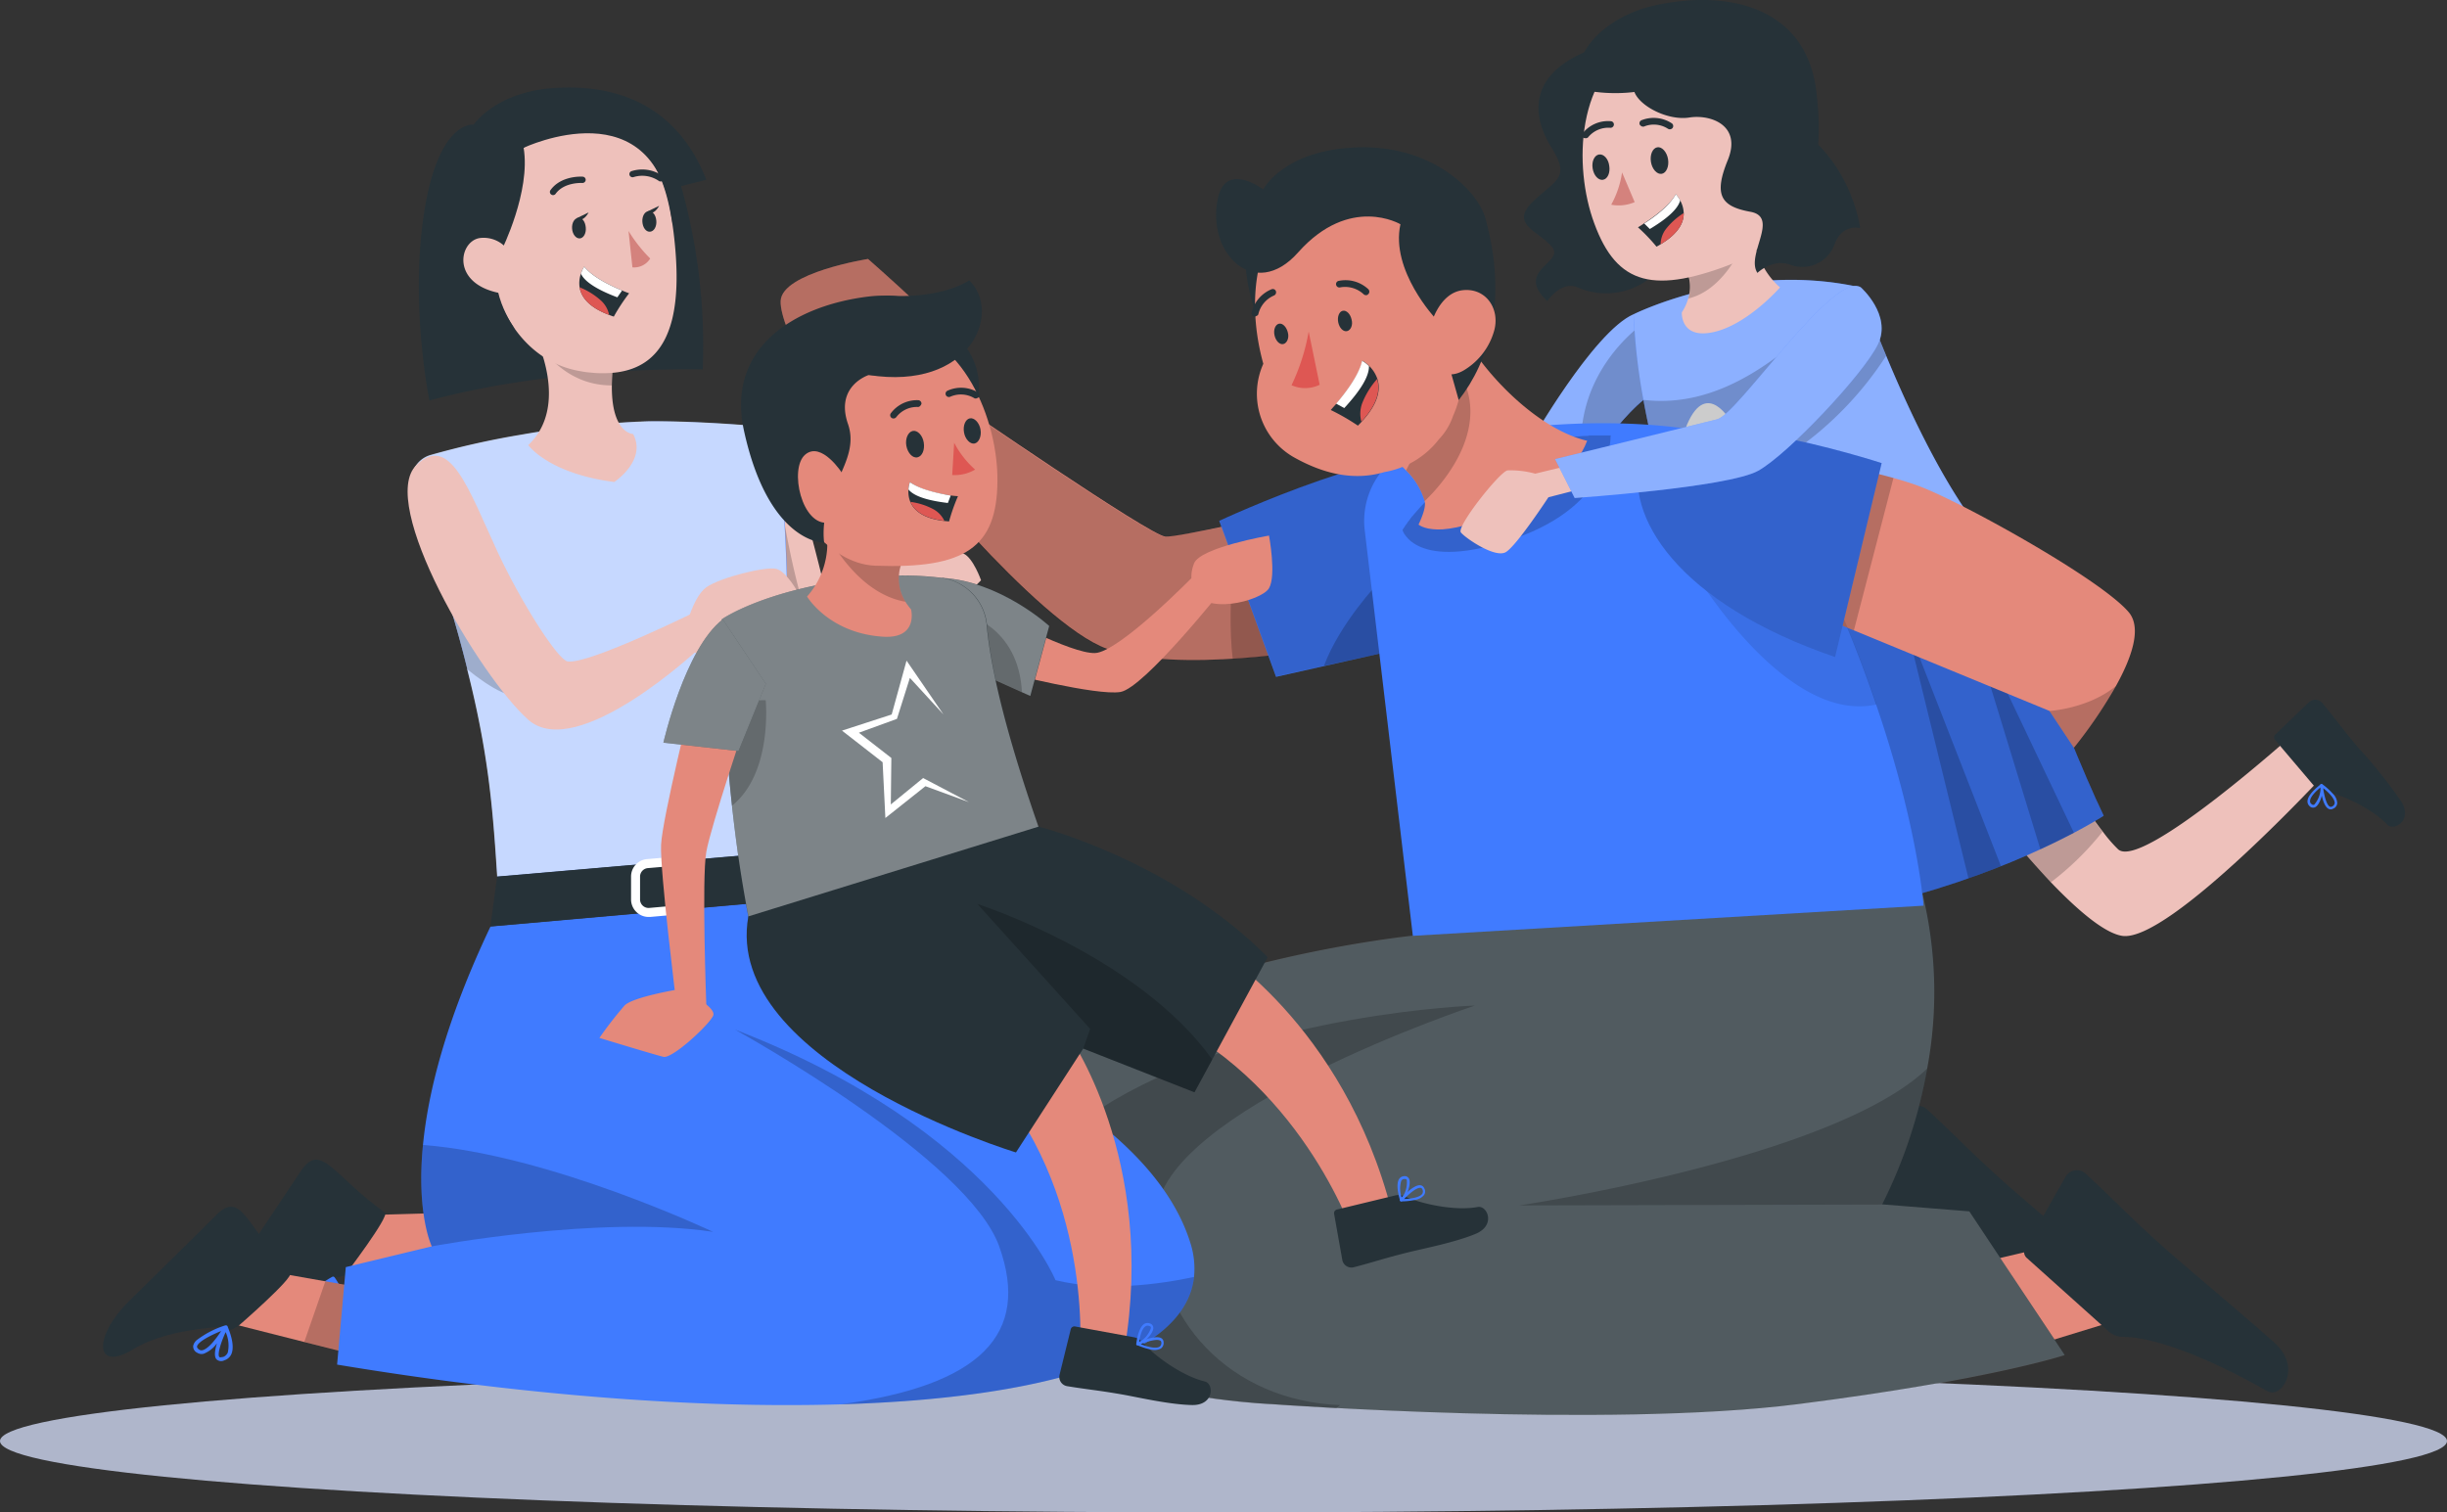 <svg id="banner-image" xmlns="http://www.w3.org/2000/svg" width="367.028" height="226.892" viewBox="0 0 367.028 226.892">
  <rect x="0" y="0" width="367.028" height="226.892" fill="#333333" stroke="none"/>
  <g id="character" transform="translate(0)">
    <g id="Shadow" transform="translate(0 205.464)" opacity="0.75">
      <ellipse id="_Path_" data-name="&lt;Path&gt;" cx="183.514" cy="10.714" rx="183.514" ry="10.714" fill="#d8e1fe"/>
    </g>
    <g id="Character_3" data-name="Character 3" transform="translate(117.086)">
      <g id="_Group_" data-name="&lt;Group&gt;" transform="translate(111.5)">
        <path id="Path_15619" data-name="Path 15619" d="M422.089,265.067S398.1,291.124,391.082,289.96c-2.7-.445-6.72-3.919-10.657-8.026a178.38,178.38,0,0,1-12.3-14.737l7.629-7.856,1.524-1.571.54.89c1.666,2.726,6.824,11.064,10.411,15.693a20.979,20.979,0,0,0,2.281,2.631c3.559,3.209,26.691-17.642,26.691-17.642Z" transform="translate(-301.393 -149.572)" fill="#eec1bb"/>
        <path id="Path_15620" data-name="Path 15620" d="M388.157,274.4a43.25,43.25,0,0,1-7.733,7.572,178.4,178.4,0,0,1-12.3-14.737l7.629-7.856,2.063-.681C379.449,261.435,384.608,269.774,388.157,274.4Z" transform="translate(-301.393 -149.622)" opacity="0.2"/>
        <path id="Path_15621" data-name="Path 15621" d="M314.116,193.26c-6.039,2.593-15.626,19.488-15.626,19.488l2.48,3.985,4.477,2.092s7.26-11.8,12.058-13.923S314.116,193.26,314.116,193.26Z" transform="translate(-297.667 -146.12)" fill="#407bff"/>
        <path id="Path_15622" data-name="Path 15622" d="M318.991,202.971a2.338,2.338,0,0,1-1.477,1.893c-3.587,1.581-8.518,8.575-10.818,12-.776,1.155-1.24,1.893-1.24,1.893l-4.477-2.092-2.48-3.975s9.588-16.838,15.617-19.431c0,0,.53.615,1.24,1.571.293.4.625.852.946,1.353C317.733,198.267,319.247,201.031,318.991,202.971Z" transform="translate(-297.667 -146.12)" fill="#fff" opacity="0.4"/>
        <path id="Path_15623" data-name="Path 15623" d="M319.428,203.044a2.338,2.338,0,0,1-1.477,1.893c-3.587,1.581-8.518,8.575-10.818,12a11.51,11.51,0,0,1-.35-1.94c-1.211-11.878,7.222-18.807,9.02-20.141.208-.161.331-.237.331-.237l.625,1.59Z" transform="translate(-298.104 -146.193)" opacity="0.2"/>
        <path id="Path_15624" data-name="Path 15624" d="M315,192.968s16.09-8.045,33.922-4.051c0,0,7.695,22.451,17.16,35.294a4.988,4.988,0,0,1-2.186,7.572c-9.512,3.786-27.382,9.966-37.613,7.2C326.292,238.977,315.653,213.545,315,192.968Z" transform="translate(-298.55 -145.828)" fill="#407bff"/>
        <path id="Path_15625" data-name="Path 15625" d="M363.9,231.774c-9.465,3.786-27.382,9.966-37.613,7.212,0,0-3.086-7.373-6.039-17.4a153.746,153.746,0,0,1-3.786-15.778A89.534,89.534,0,0,1,315,192.969s16.09-8.036,33.922-4.042c0,0,.18.53.53,1.477.634,1.76,1.827,4.95,3.436,8.821,3.133,7.572,7.856,17.709,13.128,24.9a5.007,5.007,0,0,1-2.111,7.648Z" transform="translate(-298.55 -145.828)" fill="#fff" opacity="0.4"/>
        <path id="Path_15626" data-name="Path 15626" d="M344.923,291.427c3.057,27.77,12.721,47.154,12.721,47.154l-7.07,1.637s-10.288-18.93-16.317-48.8a216.558,216.558,0,0,1-3.256-21.7l13.251-3.1a147.724,147.724,0,0,0,.672,24.807Z" transform="translate(-299.407 -150.046)" fill="#eec1bb"/>
        <path id="Path_15627" data-name="Path 15627" d="M331,269.715l13.251-3.1a147.737,147.737,0,0,0,.663,24.807c-3.947.132-7.572.1-10.667,0A216.551,216.551,0,0,1,331,269.715Z" transform="translate(-299.407 -150.046)" opacity="0.2"/>
        <path id="Path_15628" data-name="Path 15628" d="M348.3,339.131l8.906-.511a.549.549,0,0,1,.615.5h0l.852,7.023a1.42,1.42,0,0,1-1.306,1.486c-3.114.133-4.6,0-8.518.237a74.492,74.492,0,0,1-10.468.293c-3.322-.331-2.9-3.606-1.458-3.786,3.4-.379,7.913-2.84,10.042-4.732A2.281,2.281,0,0,1,348.3,339.131Z" transform="translate(-299.666 -153.899)" fill="#263238"/>
        <path id="Path_15629" data-name="Path 15629" d="M344.441,340.347a.994.994,0,0,1-.293-1.013.681.681,0,0,1,.4-.549c.947-.435,3.294.946,3.559,1.126a.237.237,0,0,1,.085.189.17.17,0,0,1-.133.142,9.469,9.469,0,0,1-2.1.407,2.073,2.073,0,0,1-1.514-.3Zm.265-1.193a.341.341,0,0,0-.2.265.71.71,0,0,0,.17.653c.4.341,1.448.331,2.839,0-.947-.53-2.319-1.117-2.839-.88Z" transform="translate(-300.108 -153.903)" fill="#407bff"/>
        <path id="Path_15630" data-name="Path 15630" d="M348.018,340.152c-.823-.417-2.1-2.016-1.969-2.887a.7.7,0,0,1,.634-.6.947.947,0,0,1,.814.208c.833.729.786,3.048.8,3.123a.256.256,0,0,1-.095.151h-.085A.114.114,0,0,1,348.018,340.152Zm-1.268-3.1c-.265.047-.322.18-.331.293a3.88,3.88,0,0,0,1.5,2.328,3.954,3.954,0,0,0-.672-2.489.539.539,0,0,0-.4-.142Z" transform="translate(-300.211 -153.793)" fill="#407bff"/>
        <path id="Path_15631" data-name="Path 15631" d="M422.424,267.214l-5.774-6.805a.568.568,0,0,1,0-.8h0l5.1-4.912a1.4,1.4,0,0,1,1.969.151c1.978,2.4,2.839,3.653,5.319,6.625a72.969,72.969,0,0,1,6.54,8.178c1.732,2.849-1.136,4.486-2.12,3.436-2.347-2.489-7.042-4.6-9.834-5.168a2.252,2.252,0,0,1-1.2-.71Z" transform="translate(-303.982 -149.39)" fill="#263238"/>
        <path id="Path_15632" data-name="Path 15632" d="M426.346,270.587a.946.946,0,0,1-.644.842.681.681,0,0,1-.672,0c-.947-.5-1.212-3.209-1.24-3.521a.218.218,0,0,1,.095-.18.17.17,0,0,1,.2,0,9.524,9.524,0,0,1,1.59,1.429A2.091,2.091,0,0,1,426.346,270.587Zm-1.117.511a.322.322,0,0,0,.331,0,.672.672,0,0,0,.417-.53c0-.521-.606-1.344-1.742-2.243.151,1.079.5,2.518.994,2.783Z" transform="translate(-304.372 -150.103)" fill="#407bff"/>
        <path id="Path_15633" data-name="Path 15633" d="M424.08,267.872c.151.9-.35,2.887-1.126,3.313a.719.719,0,0,1-.861-.151.946.946,0,0,1-.312-.776c.076-1.107,1.959-2.47,2.007-2.508a.2.2,0,0,1,.18,0,.1.1,0,0,1,0,.066S424.061,267.834,424.08,267.872Zm-1.713,2.839c.2.18.341.151.435.095a3.918,3.918,0,0,0,.947-2.593c-.577.473-1.543,1.363-1.581,2.026a.53.53,0,0,0,.123.407Z" transform="translate(-304.265 -150.105)" fill="#407bff"/>
        <path id="Path_15634" data-name="Path 15634" d="M337.23,188.228s-5.319,6.124-10.724,6.843c-4.221.568-4.013-3.086-4.013-3.086a7.576,7.576,0,0,0,.946-2.044c1.467-4.732-3.36-8.159-3.36-8.159l4.325-2.253,9.465-4.95C331.239,183.657,337.23,188.228,337.23,188.228Z" transform="translate(-298.822 -145.12)" fill="#eec1bb"/>
        <path id="Path_15635" data-name="Path 15635" d="M333.021,178.66s-2.839,9.853-9.541,11.462c1.467-4.732-3.36-8.159-3.36-8.159l4.325-2.253Z" transform="translate(-298.824 -145.339)" opacity="0.2"/>
        <path id="Path_15636" data-name="Path 15636" d="M306.668,151.721c-8.443,3.691-7.827,9.645-4.922,14.292s.625,4.8-2.839,8.168.946,4.363,2.915,6.748-5.679,3.474-.71,8.111c0,0,2.044-3.029,4.449-2.092a10.673,10.673,0,0,0,12.636-3c4.676-5.395,9.8-4.07,9.8-4.07S315.594,147.831,306.668,151.721Z" transform="translate(-297.62 -143.879)" fill="#263238"/>
        <path id="Path_15637" data-name="Path 15637" d="M308.765,151.74s-9.2,11.358,5.111,18.7C330.042,178.743,308.765,151.74,308.765,151.74Z" transform="translate(-298.061 -143.898)" fill="#263238"/>
        <path id="Path_15638" data-name="Path 15638" d="M338.73,161.118c1.126,8.67-1.76,19.11-8.575,21.835-12.522,5-18.106,3.549-21.514-5.8-3.1-8.4-2.839-22.763,7.4-27.448S337.159,149.1,338.73,161.118Z" transform="translate(-298.117 -143.688)" fill="#eec1bb"/>
        <path id="Path_15639" data-name="Path 15639" d="M308.663,157.222a24.041,24.041,0,0,0,12.749-1.808s10.023,1.827,10.09,7.913,2.839,5.84,4.732,13.525c0,0,7.884-2.622,5.679-19.876-1.618-12.55-13.336-15.144-24.315-12.683C308.37,146.4,303.183,154.382,308.663,157.222Z" transform="translate(-298.091 -143.455)" fill="#263238"/>
        <path id="Path_15640" data-name="Path 15640" d="M320.3,168.579c.18,1.088-.255,2.082-.946,2.2s-1.439-.681-1.618-1.779.256-2.073.946-2.2S320.123,167.49,320.3,168.579Z" transform="translate(-298.695 -144.703)" fill="#263238"/>
        <path id="Path_15641" data-name="Path 15641" d="M310.987,169.643c.17,1.041-.246,1.988-.946,2.092s-1.372-.653-1.543-1.694.246-1.978.946-2.1S310.864,168.592,310.987,169.643Z" transform="translate(-298.2 -144.764)" fill="#263238"/>
        <path id="Path_15642" data-name="Path 15642" d="M316.157,163.352a.606.606,0,0,1-.208-.227.5.5,0,0,1,.3-.644,4.95,4.95,0,0,1,4.534.483.5.5,0,0,1,.095.7h0a.53.53,0,0,1-.7.1h0a3.89,3.89,0,0,0-3.616-.312A.568.568,0,0,1,316.157,163.352Z" transform="translate(-298.599 -144.455)" fill="#263238"/>
        <path id="Path_15643" data-name="Path 15643" d="M307.255,165.205a.53.53,0,0,1-.293-.085.511.511,0,0,1,0-.71,4.875,4.875,0,0,1,4.212-1.742.492.492,0,0,1,.416.568h0a.511.511,0,0,1-.568.416h0a3.919,3.919,0,0,0-3.322,1.458A.53.53,0,0,1,307.255,165.205Z" transform="translate(-298.112 -144.482)" fill="#263238"/>
        <path id="Path_15644" data-name="Path 15644" d="M313.068,170.78l1.893,4.458a6.048,6.048,0,0,1-3.521.388,14.2,14.2,0,0,0,1.628-4.846Z" transform="translate(-298.36 -144.917)" fill="#d4827d"/>
        <path id="Path_15645" data-name="Path 15645" d="M331.446,169.155s1.287-5.679,4.316-4.534,4.127,10.042.085,10.79S330.149,172.326,331.446,169.155Z" transform="translate(-299.407 -144.579)" fill="#eec1bb"/>
        <path id="Path_15646" data-name="Path 15646" d="M315.68,179.2a26.951,26.951,0,0,1,2.783,2.906c.208-.114.416-.227.615-.36,2.754-1.647,3.493-3.322,3.464-4.676a4.127,4.127,0,0,0-.53-1.893,4.393,4.393,0,0,0-.653-.947c-.946,1.742-3.4,3.483-4.732,4.354A10.512,10.512,0,0,1,315.68,179.2Z" transform="translate(-298.587 -145.101)" fill="#263238"/>
        <path id="Path_15647" data-name="Path 15647" d="M316.67,178.622l.842.833c2.593-1.552,4.212-3,4.553-4.278a4.39,4.39,0,0,0-.653-.947C320.465,176.009,318.014,177.8,316.67,178.622Z" transform="translate(-298.64 -145.101)" fill="#fff"/>
        <path id="Path_15648" data-name="Path 15648" d="M319.27,181.906c2.754-1.647,3.493-3.322,3.464-4.676a10.307,10.307,0,0,0-2.7,2.433A3.881,3.881,0,0,0,319.27,181.906Z" transform="translate(-298.779 -145.262)" fill="#de5753"/>
        <path id="Path_15649" data-name="Path 15649" d="M315.1,157.712c.8,2.186,5.064,4.363,8.253,3.862s7.9,1.155,5.764,6.389-1.051,6.947,3.388,7.752-.738,6.474,1.06,9.171c0,0,2.2-2.177,4.884-1.24a5.149,5.149,0,0,0,6.73-3.171c1.193-3.038,3.786-2.309,3.786-2.309s-1.164-10.108-10.307-15.721-7.373-9.626-16.2-9.824S315.1,157.712,315.1,157.712Z" transform="translate(-298.551 -143.945)" fill="#263238"/>
        <path id="Path_15650" data-name="Path 15650" d="M330.073,210.164s5.234-6.464,8.376-1.751c3.89,5.811-8.471,14.879-8.471,14.879s-8.9-7.278-6.531-12.787C326.438,203.548,330.073,210.164,330.073,210.164Z" transform="translate(-298.981 -146.839)" fill="#fff"/>
        <path id="Path_15651" data-name="Path 15651" d="M324.387,237.179c-2.915,7.307-1.5,32.133,4.288,48.649,0,0,7.648,2.366,29.067-3.691,17.624-4.988,28.186-11.9,28.186-11.9-6.237-12.91-16.914-43.444-19.45-44.4Z" transform="translate(-298.974 -147.863)" fill="#407bff"/>
        <path id="Path_15652" data-name="Path 15652" d="M385.927,270.236s-1.562,1.013-4.467,2.555c-1.382.719-3.067,1.571-5.035,2.47-1.751.814-3.739,1.675-5.944,2.546-1.5.615-3.123,1.221-4.836,1.827-2.432.852-5.083,1.7-7.894,2.5l-2.234.615c-1.353.36-2.65.691-3.89.946-3.01.719-5.679,1.249-8.036,1.628-1.893.3-3.511.521-4.979.653a48.246,48.246,0,0,1-5.4.256,14.041,14.041,0,0,1-1.988-.085,12.5,12.5,0,0,1-2.556-.369c-5.773-16.507-7.193-41.333-4.278-48.64l42.09-11.358C369.014,226.793,379.69,257.317,385.927,270.236Z" transform="translate(-298.974 -147.86)" opacity="0.2"/>
        <path id="Path_15653" data-name="Path 15653" d="M328.27,262.69l5.225,25.555a14.046,14.046,0,0,1-1.988-.085Z" transform="translate(-299.26 -149.835)" opacity="0.2"/>
        <path id="Path_15654" data-name="Path 15654" d="M339.286,287.241,335.5,248.7l8.727,37.859C342.409,286.891,340.753,287.108,339.286,287.241Z" transform="translate(-299.647 -149.087)" opacity="0.2"/>
        <path id="Path_15655" data-name="Path 15655" d="M352.842,284.8l-7.222-38.91,11.112,37.964C355.378,284.185,354.082,284.516,352.842,284.8Z" transform="translate(-300.189 -148.936)" opacity="0.2"/>
        <path id="Path_15656" data-name="Path 15656" d="M367.525,280.5,358.06,241.91,372.4,278.672C370.856,279.287,369.238,279.855,367.525,280.5Z" transform="translate(-300.855 -148.723)" opacity="0.2"/>
        <path id="Path_15657" data-name="Path 15657" d="M383.851,273.518c-1.382.719-3.067,1.571-5.035,2.47L367.6,239.35Z" transform="translate(-301.365 -148.586)" opacity="0.2"/>
        <path id="Path_15658" data-name="Path 15658" d="M352.94,199.371A51.271,51.271,0,0,1,320.3,221.736a153.752,153.752,0,0,1-3.786-15.778c11.68,1.42,20.927-6.777,27.145-12.475,2.432-2.224,4.354-2.991,5.859-2.934C350.176,192.31,351.369,195.5,352.94,199.371Z" transform="translate(-298.631 -145.975)" opacity="0.2"/>
      </g>
      <g id="_Group_2" data-name="&lt;Group&gt;" transform="translate(0 22.093)">
        <path id="Path_15659" data-name="Path 15659" d="M254.533,224.2s-13.828,3.209-16.033,3.152S206.868,207,206.868,207l-9.058,6.625s21.343,26.776,31.925,30.562,31.9,0,31.9,0Z" transform="translate(-180.779 -168.948)" fill="#e4897b"/>
        <path id="Path_15660" data-name="Path 15660" d="M261.627,244.227s-1.363.246-3.578.539c-2.385.331-5.745.719-9.465.946-6.427.407-13.866.312-18.93-1.486-10.582-3.786-31.925-30.562-31.925-30.562l9.058-6.625s29.426,20.283,31.632,20.33a103.15,103.15,0,0,0,10.809-1.978l1.183-.265c2.328-.511,4.041-.946,4.041-.946Z" transform="translate(-180.775 -168.95)" opacity="0.2"/>
        <path id="Path_15661" data-name="Path 15661" d="M260.907,245.737c-2.385.331-5.745.719-9.465.947-1-8.462.691-20.34.691-20.34l.322-1.174c.293.3.587.606.861.947C259.62,232.931,261.342,240.219,260.907,245.737Z" transform="translate(-183.632 -169.92)" opacity="0.2"/>
        <path id="Path_15662" data-name="Path 15662" d="M286.4,215.965c-9.124-3.587-37.074,9.465-37.074,9.465l8.518,23.407,18.617-4.174Z" transform="translate(-183.536 -169.394)" fill="#407bff"/>
        <path id="Path_15663" data-name="Path 15663" d="M286.4,215.964l-9.219,26.568-.748,2.149L265.023,247.2l-7.165,1.59-8.518-23.407S277.28,212.358,286.4,215.964Z" transform="translate(-183.537 -169.394)" opacity="0.2"/>
        <path id="Path_15664" data-name="Path 15664" d="M278.072,243.62l-.748,2.149L265.91,248.3c2.395-6.417,8.168-12.465,8.168-12.465S275.9,239.36,278.072,243.62Z" transform="translate(-184.423 -170.491)" opacity="0.2"/>
        <path id="Path_15665" data-name="Path 15665" d="M204.04,212.421l3.4-5.584s-.047-6.218-.312-8.187-14.2-14.15-14.2-14.15-12.91,2.035-13.109,6.294,7.648,17.557,8.963,18.314S194.717,216.785,204.04,212.421Z" transform="translate(-179.816 -167.744)" fill="#e4897b"/>
        <path id="Path_15666" data-name="Path 15666" d="M204.04,212.421l3.4-5.584s-.047-6.218-.312-8.187-14.2-14.15-14.2-14.15-12.91,2.035-13.109,6.294,7.648,17.557,8.963,18.314S194.717,216.785,204.04,212.421Z" transform="translate(-179.816 -167.744)" opacity="0.2"/>
        <path id="Path_15667" data-name="Path 15667" d="M367.048,341.245l-21.93,6.739-3.758-14.008,16.005-3.786Z" transform="translate(-188.461 -175.541)" fill="#e4897b"/>
        <path id="Path_15668" data-name="Path 15668" d="M364.288,342.836,352.078,331.9a1.193,1.193,0,0,1-.237-1.458l6.048-10.724a1.988,1.988,0,0,1,2.716-.729,2.382,2.382,0,0,1,.35.256c3.9,3.606,6.55,6.427,11.509,10.875,3.057,2.745,12.55,10.686,16.772,14.462s1.032,8.443-1.041,7.278c-9.257-5.253-17.179-8.14-21.656-8.14A3.218,3.218,0,0,1,364.288,342.836Z" transform="translate(-189.014 -174.927)" fill="#263238"/>
        <path id="Path_15669" data-name="Path 15669" d="M392.278,351.435l-21.93,6.73-3.758-14.008L382.6,340.38Z" transform="translate(-189.811 -176.086)" fill="#e4897b"/>
        <path id="Path_15670" data-name="Path 15670" d="M389.468,353.028l-12.21-10.951a1.193,1.193,0,0,1-.237-1.458l6.048-10.676a1.988,1.988,0,0,1,2.716-.738,1.894,1.894,0,0,1,.35.265c3.9,3.606,6.55,6.427,11.509,10.875,3.057,2.735,12.56,10.676,16.772,14.462s1.032,8.443-1.041,7.278c-9.257-5.262-17.179-8.149-21.646-8.149a3.275,3.275,0,0,1-2.262-.909Z" transform="translate(-190.362 -175.474)" fill="#263238"/>
        <path id="Path_15671" data-name="Path 15671" d="M359.49,332.015l-13.071-1.06c7.184-14.292,9.966-31.565,5.991-46.832-8.736-33.543-76.353,6.531-76.353,6.531s-64.825,6.55-70.078,37.405,48.9,32.843,48.9,32.843,50.164,3.672,78.994,0S373.8,353.51,373.8,353.51Z" transform="translate(-181.197 -172.359)" fill="#263238"/>
        <path id="Path_15672" data-name="Path 15672" d="M373.8,353.546s-11.093,3.72-39.923,7.392c-21,2.679-53.334,1.448-69.339.587-5.963-.312-9.654-.587-9.654-.587s-18.39-.681-32.711-7.354c-10.26-4.732-18.428-12.645-16.223-25.555,5.281-30.855,70.106-37.405,70.106-37.405s67.617-40.074,76.353-6.521a62.384,62.384,0,0,1,.767,26.426,74.016,74.016,0,0,1-6.758,20.406l13.071,1.051Z" transform="translate(-181.195 -172.357)" fill="#fff" opacity="0.2"/>
        <path id="Path_15673" data-name="Path 15673" d="M356.2,282.908l-76.608,4.524-7.212-60.8a11.907,11.907,0,0,1,9.181-13.043c30.761-6.834,49.1-.066,49.1-.066a197.517,197.517,0,0,1,10.411,19.346,187.184,187.184,0,0,1,8.007,19.876C355.306,270.812,356.2,282.908,356.2,282.908Z" transform="translate(-184.765 -169.137)" fill="#407bff"/>
        <path id="Path_15674" data-name="Path 15674" d="M278.36,226.687s8.244-14.727,31.234-14.2C309.566,212.47,297.829,232.148,278.36,226.687Z" transform="translate(-185.09 -169.241)" opacity="0.2"/>
        <path id="Path_15675" data-name="Path 15675" d="M308.135,212.512c-8.708-.331-19.791-12.02-22.365-19.772l-9.2,21.883a22.134,22.134,0,0,1,2.243,2.054A10.629,10.629,0,0,1,281.6,221.3c.369,1.486-1.789,5.139-1.789,5.139s7.335,2.6,18.182-3C304.425,220.122,308.135,212.512,308.135,212.512Z" transform="translate(-184.994 -168.185)" fill="#e4897b"/>
        <path id="Path_15676" data-name="Path 15676" d="M286.663,202c5.149,7.988-1.316,16.3-4.941,19.763a10.628,10.628,0,0,0-2.783-4.619Z" transform="translate(-185.121 -168.68)" opacity="0.2"/>
        <path id="Path_15677" data-name="Path 15677" d="M253.4,179.8s-1.212,13.516,6.777,18.93,5.3-27.448,5.3-27.448Z" transform="translate(-183.75 -167.036)" fill="#263238"/>
        <path id="Path_15678" data-name="Path 15678" d="M284.653,186.813c-.293-2.262.946-7.326-.36-9.209-4.458-6.625-15.144-7.733-21.769-3.265-7.8,5.168-8.831,16.033-6.285,25.2a10.96,10.96,0,0,0,4.609,14.036c4.288,2.4,8.888,3.6,13.573,2.2a13.127,13.127,0,0,0,8.149-4.9,9.606,9.606,0,0,0,2.139-3.54C287.18,201.777,285.959,195.956,284.653,186.813Z" transform="translate(-183.84 -167.056)" fill="#e4897b"/>
        <path id="Path_15679" data-name="Path 15679" d="M270.184,194.034c.227.833-.133,1.618-.7,1.732s-1.136-.492-1.306-1.325.142-1.628.691-1.732S270,193.183,270.184,194.034Z" transform="translate(-184.542 -168.182)" fill="#263238"/>
        <path id="Path_15680" data-name="Path 15680" d="M260.084,196.084c.227.823-.142,1.618-.691,1.732s-1.136-.492-1.316-1.335.142-1.618.691-1.723S259.894,195.28,260.084,196.084Z" transform="translate(-184.002 -168.292)" fill="#263238"/>
        <path id="Path_15681" data-name="Path 15681" d="M263.354,196a30.893,30.893,0,0,1-2.574,8.055,5.026,5.026,0,0,0,4.221-.066Z" transform="translate(-184.149 -168.359)" fill="#de5753"/>
        <path id="Path_15682" data-name="Path 15682" d="M272.5,190.084a.53.53,0,0,1-.511-.095,4.07,4.07,0,0,0-3.521-1.051.5.5,0,0,1-.615-.35.492.492,0,0,1,.35-.615h0a5.016,5.016,0,0,1,4.448,1.221.521.521,0,0,1,.066.71h0a1.011,1.011,0,0,1-.218.18Z" transform="translate(-184.526 -167.924)" fill="#263238"/>
        <path id="Path_15683" data-name="Path 15683" d="M255.112,193.33a.435.435,0,0,1-.284.076.492.492,0,0,1-.369-.606h0a5.026,5.026,0,0,1,3.01-3.511.492.492,0,0,1,.634.312h0a.521.521,0,0,1-.312.644h0a4.06,4.06,0,0,0-2.338,2.839.53.53,0,0,1-.341.246Z" transform="translate(-183.81 -167.999)" fill="#263238"/>
        <path id="Path_15684" data-name="Path 15684" d="M267,208.022a32.863,32.863,0,0,1,4.07,2.347c.189-.2.388-.388.568-.6,2.555-2.754,2.839-4.884,2.357-6.4a4.913,4.913,0,0,0-1.221-1.94,4.735,4.735,0,0,0-1.032-.8c-.483,2.262-2.66,5.016-3.89,6.436C267.293,207.672,267,208.022,267,208.022Z" transform="translate(-184.482 -168.607)" fill="#263238"/>
        <path id="Path_15685" data-name="Path 15685" d="M267.85,207.066l1.221.663c2.395-2.6,3.739-4.732,3.7-6.294a4.734,4.734,0,0,0-1.032-.8C271.257,202.873,269.08,205.646,267.85,207.066Z" transform="translate(-184.527 -168.607)" fill="#fff"/>
        <path id="Path_15686" data-name="Path 15686" d="M271.841,209.928c2.556-2.754,2.839-4.884,2.357-6.4a12.307,12.307,0,0,0-2.234,3.625A4.553,4.553,0,0,0,271.841,209.928Z" transform="translate(-184.732 -168.762)" fill="#de5753"/>
        <path id="Path_15687" data-name="Path 15687" d="M281.786,192.544s-6.843-7.25-5.31-14.2c0,0-7.572-4.505-15.343,4.221-6.55,7.4-13.838.057-12.03-8.159,1.221-5.527,6.786-1.287,6.786-1.287s3.057-5.963,14.2-6.313,17.983,6.493,19.128,10.648c3.379,12.257.587,21.428-4,27.268Z" transform="translate(-183.509 -166.796)" fill="#263238"/>
        <path id="Path_15688" data-name="Path 15688" d="M292.374,195.354a10.071,10.071,0,0,1-4.647,6.143c-3.067,1.77-5.471-.757-5.367-4.108.123-2.981,1.836-7.572,5.272-7.941S293.159,192.174,292.374,195.354Z" transform="translate(-185.304 -168.007)" fill="#e4897b"/>
        <path id="Path_15689" data-name="Path 15689" d="M279.913,224.49s0,2.29,4.449,2.073,19.441-5.139,21.968-14.093h3.246s.511,10.317-14.406,15.466-16.8-1.249-16.8-1.249Z" transform="translate(-185.09 -169.241)" fill="#407bff"/>
        <path id="Path_15690" data-name="Path 15690" d="M279.913,224.49s0,2.29,4.449,2.073,19.441-5.139,21.968-14.093h3.246s.511,10.317-14.406,15.466-16.8-1.249-16.8-1.249Z" transform="translate(-185.09 -169.241)" opacity="0.2"/>
        <path id="Path_15691" data-name="Path 15691" d="M265.775,362.771s-.2.18-.568.473c-5.963-.312-9.654-.587-9.654-.587s-18.39-.681-32.711-7.354c-7.5-12.068-7.165-28.783,9.011-38.266,22.375-13.118,54.139-14.2,54.139-14.2s-47.324,15.731-47.769,31.471S249.486,362.147,265.775,362.771Z" transform="translate(-181.866 -174.077)" opacity="0.2"/>
        <path id="Path_15692" data-name="Path 15692" d="M358.06,312.81a74.016,74.016,0,0,1-6.758,20.406l-54.432.133S343.948,326.383,358.06,312.81Z" transform="translate(-186.08 -174.61)" opacity="0.2"/>
        <path id="Path_15693" data-name="Path 15693" d="M388.7,250.227h0a70.183,70.183,0,0,1-6.323,9.294l-3.672-5.527-29.341-12.087-9.228-3.786,2.224-21.911s7.042,1.211,12.938,2.839c1.372.379,2.678.786,3.786,1.2,6.058,2.215,27.221,13.885,31.509,18.93C392.623,241.566,391.014,246.043,388.7,250.227Z" transform="translate(-188.396 -169.441)" fill="#e4897b"/>
        <path id="Path_15694" data-name="Path 15694" d="M355.313,219.05l-5.934,22.867-9.228-3.786,2.224-21.911S349.416,217.413,355.313,219.05Z" transform="translate(-188.397 -169.441)" opacity="0.2"/>
        <path id="Path_15695" data-name="Path 15695" d="M390.885,252.16a70.174,70.174,0,0,1-6.322,9.294l-3.672-5.527S386.73,255.6,390.885,252.16Z" transform="translate(-190.577 -171.365)" opacity="0.2"/>
        <path id="Path_15696" data-name="Path 15696" d="M351.9,253.891c-14.093,3.142-28.063-21.05-28.063-21.05a49.766,49.766,0,0,1,20.028,1.193A187.158,187.158,0,0,1,351.9,253.891Z" transform="translate(-187.524 -170.303)" opacity="0.1"/>
        <path id="Path_15697" data-name="Path 15697" d="M316.121,215.286c-2.792,9.228,5.679,22.365,29.123,30.373l6.985-29.1S319.027,205.7,316.121,215.286Z" transform="translate(-187.083 -169.18)" fill="#407bff"/>
        <path id="Path_15698" data-name="Path 15698" d="M316.121,215.286c-2.792,9.228,5.679,22.365,29.123,30.373l6.985-29.1S319.027,205.7,316.121,215.286Z" transform="translate(-187.083 -169.18)" opacity="0.2"/>
      </g>
      <path id="Path_15699" data-name="Path 15699" d="M304.748,217l-5.982,1.448a13.86,13.86,0,0,0-4.164-.492c-1.221.265-7.695,8.443-6.985,9.313s5.12,3.881,6.729,2.953,6.4-8.234,6.4-8.234l5.783-1.486Z" transform="translate(-185.582 -147.39)" fill="#eec1bb"/>
      <path id="Path_15700" data-name="Path 15700" d="M348.407,188.988c-4.06-2.584-18.419,19-21.542,19.791s-24.325,5.972-24.325,5.972l2.944,5.84s23-1.581,27.514-4.079,15.873-14.595,17.983-18.986S348.407,188.988,348.407,188.988Z" transform="translate(-186.384 -145.88)" fill="#407bff"/>
      <path id="Path_15701" data-name="Path 15701" d="M348.407,188.988c-4.06-2.584-18.419,19-21.542,19.791s-24.325,5.972-24.325,5.972l2.944,5.84s23-1.581,27.514-4.079,15.873-14.595,17.983-18.986S348.407,188.988,348.407,188.988Z" transform="translate(-186.384 -145.88)" fill="#fff" opacity="0.4"/>
    </g>
    <g id="Character_1" data-name="Character 1" transform="translate(15.461 13.13)">
      <path id="Path_15702" data-name="Path 15702" d="M199.045,240.71s-5.556,6.824-10.5,10.061a12.211,12.211,0,0,1-2.754,1.4c-5.329,1.742-10.355-25.337-10.355-25.337l.18-1.306,1.893-14.358c3.881.814,9.995,30.411,10.5,31.527s6.976-6,6.976-6Z" transform="translate(-77.957 -160.209)" fill="#eec1bb"/>
      <path id="Path_15703" data-name="Path 15703" d="M188.549,251.449a12.211,12.211,0,0,1-2.754,1.4c-5.329,1.742-10.355-25.337-10.355-25.337l.18-1.306,4.183-2.186S182.6,243.432,188.549,251.449Z" transform="translate(-77.957 -160.896)" opacity="0.2"/>
      <path id="Path_15704" data-name="Path 15704" d="M192.69,238.681s2.1-5.3,4.439-6.446,9.342-1.694,10.8-1.06,2.641,4.013,2.641,4.013-7.278,7.364-9.039,7.79S192.425,243.517,192.69,238.681Z" transform="translate(-78.879 -161.265)" fill="#eec1bb"/>
      <path id="Path_15705" data-name="Path 15705" d="M109.09,344.812l.767-8.679,12.352-.35,11.273-.3.8,10.459-13.326-.6Z" transform="translate(-74.406 -166.861)" fill="#e4897b"/>
      <path id="Path_15706" data-name="Path 15706" d="M115.686,335.2c.738.53-6.076,9.465-6.076,9.465s-9.635,1.817-14.661,6.493-6.275-.653-2.12-6.862l10.279-15.39C106.108,324.5,108,329.768,115.686,335.2Z" transform="translate(-73.402 -166.421)" fill="#263238"/>
      <path id="Path_15707" data-name="Path 15707" d="M104.714,348.9a14.036,14.036,0,0,1,3.786-3.057.275.275,0,0,1,.123-.047h.076a.322.322,0,0,1,.189.123c.066.095,1.713,2.328,1.391,3.937a1.666,1.666,0,0,1-.833,1.174,1.022,1.022,0,0,1-1.193.095c-.464-.36-.511-1.353-.407-2.376a4.571,4.571,0,0,1-1.628,1.893,1.174,1.174,0,0,1-.946.076c-.644-.227-.814-.606-.842-.89A1.552,1.552,0,0,1,104.714,348.9Zm3.341-2.111c-1.5.947-3.142,2.338-3.076,3.019,0,.057,0,.237.445.388a.615.615,0,0,0,.511-.047c.823-.379,1.656-2.158,2.12-3.36Zm1.448,3.379a1.061,1.061,0,0,0,.2-.4,4.837,4.837,0,0,0-.946-2.934c-.4,1.723-.568,3.54-.161,3.843.123.095.388,0,.53-.123a1.3,1.3,0,0,0,.379-.388Z" transform="translate(-74.156 -167.413)" fill="#407bff"/>
      <path id="Path_15708" data-name="Path 15708" d="M92.28,352.638l2.5-8.348,12.172,2.149,11.1,1.978-1.325,10.4-12.938-3.265Z" transform="translate(-73.506 -167.333)" fill="#e4897b"/>
      <path id="Path_15709" data-name="Path 15709" d="M104.33,355.635l3.161-9.105,11.159,1.988-1.306,10.411Z" transform="translate(-74.151 -167.453)" opacity="0.2"/>
      <path id="Path_15710" data-name="Path 15710" d="M100.5,344.677c.625.663-7.846,8-7.846,8s-9.806-.161-15.664,3.407-6.02-1.893-.7-7.155,9.389-9.209,13.166-13S94.049,337.824,100.5,344.677Z" transform="translate(-72.445 -166.82)" fill="#263238"/>
      <path id="Path_15711" data-name="Path 15711" d="M87.222,355.763a13.874,13.874,0,0,1,4.3-2.234.2.2,0,0,1,.123,0h.076a.265.265,0,0,1,.17.151c0,.1,1.211,2.622.568,4.136a1.685,1.685,0,0,1-1.06.946,1.022,1.022,0,0,1-1.183-.151c-.388-.445-.227-1.42.076-2.4a4.524,4.524,0,0,1-1.978,1.562,1.192,1.192,0,0,1-.947-.123,1.06,1.06,0,0,1-.644-1.032A1.552,1.552,0,0,1,87.222,355.763Zm3.7-1.391c-1.656.662-3.549,1.656-3.625,2.338,0,.057,0,.237.36.473a.644.644,0,0,0,.5.057C89.058,357,90.222,355.451,90.922,354.372Zm.738,3.6a1.212,1.212,0,0,0,.256-.379,4.865,4.865,0,0,0-.322-3.057c-.738,1.609-1.268,3.351-.947,3.729.1.114.388,0,.549,0a1.108,1.108,0,0,0,.464-.293Z" transform="translate(-73.209 -167.827)" fill="#407bff"/>
      <path id="Path_15712" data-name="Path 15712" d="M125.748,233.43c1.637,5.253,2.915,9.806,3.928,13.875,3.19,12.6,3.852,20.662,4.524,31.234l42.526-3.663c1.7-29.956.946-46.378.17-54.65-.852-8.774-2.205-9.1-2.205-9.1s-9.465-.946-17.775-.871a135.724,135.724,0,0,0-19.091,2.016,123.257,123.257,0,0,0-13.573,3.038,4.013,4.013,0,0,0-2.764,5.111l1.3,3.909C123.855,227.609,124.8,230.619,125.748,233.43Z" transform="translate(-75.059 -160.16)" fill="#407bff"/>
      <path id="Path_15713" data-name="Path 15713" d="M176.687,274.865l-42.526,3.672c-.672-10.525-1.335-18.57-4.5-31.111V247.3c-.946-3.918-2.2-8.272-3.786-13.251-.057-.2-.123-.388-.18-.587-.871-2.839-1.836-5.821-2.925-9.067l-1.287-3.975a4.023,4.023,0,0,1,2.726-5.158,125.479,125.479,0,0,1,13.573-3.038,135.726,135.726,0,0,1,19.091-2.007c8.272-.066,17.775.861,17.775.861s1.353.322,2.205,9.1C177.634,228.449,178.391,244.908,176.687,274.865Z" transform="translate(-75.058 -160.158)" fill="#fff" opacity="0.7"/>
      <path id="Path_15714" data-name="Path 15714" d="M130.715,162.886s3.256-4.846,11.9-5.471,18.324,1.893,22.99,13.752l-3.786.946a88.268,88.268,0,0,1,3.246,27.5s-21.438-.625-40.992,4.666c0,0-2.953-14.2-.8-28.167S130.715,162.886,130.715,162.886Z" transform="translate(-75.123 -157.327)" fill="#263238"/>
      <path id="Path_15715" data-name="Path 15715" d="M152.721,218.619c-9.891-1.268-12.9-5.537-12.9-5.537,6.294-5.944,1.06-16.232,1.06-16.232l11.945,2.224a35.39,35.39,0,0,0-.464,5.035c-.085,7.25,3.19,7.316,3.19,7.316C157.652,215.382,152.721,218.619,152.721,218.619Z" transform="translate(-76.05 -159.442)" fill="#eec1bb"/>
      <path id="Path_15716" data-name="Path 15716" d="M152.885,199.1a35.392,35.392,0,0,0-.464,5.035c-8.064,0-11.481-7.26-11.481-7.26Z" transform="translate(-76.11 -159.444)" opacity="0.2"/>
      <path id="Path_15717" data-name="Path 15717" d="M161.031,192.587c-.095.35-.189.691-.3,1.013-1.382,4.221-4.344,6.824-9.569,6.928a15.833,15.833,0,0,1-2.29-.085,10.961,10.961,0,0,1-1.5-.2c-17.851-2.915-18.721-35.361-1.477-36.317,10.411-.568,14.027,4.818,15.38,15.475C161.9,184.476,161.939,189.019,161.031,192.587Z" transform="translate(-75.709 -157.678)" fill="#eec1bb"/>
      <path id="Path_15718" data-name="Path 15718" d="M155.71,180.06a22.091,22.091,0,0,0,3.256,4.136,2.84,2.84,0,0,1-2.669,1.325Z" transform="translate(-76.901 -158.544)" fill="#d4827d"/>
      <path id="Path_15719" data-name="Path 15719" d="M148.824,179.447c.076.852-.331,1.581-.9,1.619s-1.089-.606-1.155-1.458.341-1.581.947-1.628S148.757,178.6,148.824,179.447Z" transform="translate(-76.422 -158.432)" fill="#263238"/>
      <path id="Path_15720" data-name="Path 15720" d="M147.48,178l1.8-.871S148.483,178.758,147.48,178Z" transform="translate(-76.46 -158.387)" fill="#263238"/>
      <path id="Path_15721" data-name="Path 15721" d="M160,178.377c.066.861-.341,1.581-.946,1.628s-1.079-.606-1.145-1.458.341-1.581.946-1.628S159.935,177.526,160,178.377Z" transform="translate(-77.018 -158.376)" fill="#263238"/>
      <path id="Path_15722" data-name="Path 15722" d="M158.66,176.951l1.8-.871S159.654,177.7,158.66,176.951Z" transform="translate(-77.059 -158.331)" fill="#263238"/>
      <path id="Path_15723" data-name="Path 15723" d="M143.723,174.223a.435.435,0,0,1-.275-.095.464.464,0,0,1-.1-.663c1.609-2.224,4.732-2.016,4.837-2.007a.473.473,0,0,1,.435.5.492.492,0,0,1-.511.445s-2.7-.17-3.994,1.618A.464.464,0,0,1,143.723,174.223Z" transform="translate(-76.234 -158.083)" fill="#263238"/>
      <path id="Path_15724" data-name="Path 15724" d="M160.526,172.118a.426.426,0,0,1-.237-.066,4.382,4.382,0,0,0-3.786-.6.483.483,0,0,1-.615-.256.473.473,0,0,1,.246-.615,5.291,5.291,0,0,1,4.619.653.473.473,0,0,1-.246.88Z" transform="translate(-76.908 -158.023)" fill="#263238"/>
      <path id="Path_15725" data-name="Path 15725" d="M135.322,181.838s4.392-8.8,3.294-15.343c0,0,20.113-9.541,22.28,11.292,0,0,.994-18.655-16.885-18.087s-16.365,26.672-6.72,33.95C137.291,193.65,132.606,187.337,135.322,181.838Z" transform="translate(-75.537 -157.453)" fill="#263238"/>
      <path id="Path_15726" data-name="Path 15726" d="M137.1,185.087a4.562,4.562,0,0,0-5.13-3.9c-3.2.53-4.373,7.222,3.72,8.367C136.847,189.725,137.434,188.58,137.1,185.087Z" transform="translate(-75.5 -158.602)" fill="#eec1bb"/>
      <path id="Path_15727" data-name="Path 15727" d="M155.387,189.714a28.316,28.316,0,0,0-2.3,3.5c-.237-.076-.473-.161-.7-.256-3.133-1.174-4.2-2.754-4.43-4.146a4.25,4.25,0,0,1,.2-2.035,4.117,4.117,0,0,1,.492-1.06c1.3,1.618,4.127,2.944,5.679,3.578C154.971,189.572,155.387,189.714,155.387,189.714Z" transform="translate(-76.483 -158.847)" fill="#263238"/>
      <path id="Path_15728" data-name="Path 15728" d="M154.341,189.3l-.71,1.022c-2.953-1.117-4.874-2.3-5.461-3.54a4.117,4.117,0,0,1,.492-1.06C149.959,187.339,152.789,188.664,154.341,189.3Z" transform="translate(-76.497 -158.847)" fill="#fff"/>
      <path id="Path_15729" data-name="Path 15729" d="M152.39,193.136c-3.133-1.174-4.2-2.754-4.43-4.146a10.724,10.724,0,0,1,3.218,2A3.966,3.966,0,0,1,152.39,193.136Z" transform="translate(-76.486 -159.022)" fill="#de5753"/>
      <path id="Path_15730" data-name="Path 15730" d="M238.063,342.66c-1.316,11.973-22.441,18.21-53.06,19.11h0c-21.637.634-48-1.391-75.473-5.963l1.306-14.623,12.9-3.114h0c-.114-.237-2.319-5.045-1.325-15.21.748-7.714,3.351-18.523,10.127-32.767l43.538-3.852,6.341,13.308s47.258,13,55.076,37.944a12.616,12.616,0,0,1,.568,5.168Z" transform="translate(-74.429 -164.226)" fill="#407bff"/>
      <path id="Path_15731" data-name="Path 15731" d="M241.437,343.752c-1.316,11.973-22.441,18.21-53.06,19.11,21.069-2.839,28.527-10.525,23.851-23.662s-38.361-31.83-39.648-32.559c38.91,15,48.081,37.594,48.081,37.594C227.874,345.985,236.118,344.887,241.437,343.752Z" transform="translate(-77.803 -165.318)" opacity="0.2"/>
      <path id="Path_15732" data-name="Path 15732" d="M166.635,337.963c-16.97-2.556-42.185,2.177-42.185,2.177h0c-.114-.237-2.319-5.045-1.325-15.21C142.159,326.369,166.635,337.963,166.635,337.963Z" transform="translate(-75.143 -166.297)" opacity="0.2"/>
      <path id="Path_15733" data-name="Path 15733" d="M134.833,282.182l42.526-3.672V285.8L133.83,289.65Z" transform="translate(-75.73 -163.812)" fill="#263238"/>
      <path id="Path_15734" data-name="Path 15734" d="M165.84,279.821a2.65,2.65,0,0,0-2.016-.682l-5.31.454a2.622,2.622,0,0,0-2.4,2.631v3.407a2.631,2.631,0,0,0,2.641,2.641h.227l5.31-.473a2.612,2.612,0,0,0,2.4-2.622V281.8A2.669,2.669,0,0,0,165.84,279.821Zm-1.675,6.625-5.31.473a1.278,1.278,0,0,1-1.391-1.278v-3.417a1.278,1.278,0,0,1,1.174-1.278l5.31-.454h.114a1.287,1.287,0,0,1,.861.341,1.268,1.268,0,0,1,.407.947v.511a1.383,1.383,0,0,0-.208,0l-1.486.113a.946.946,0,0,0,.142,1.8l1.486-.114h.066v1.117a1.259,1.259,0,0,1-1.164,1.212Z" transform="translate(-76.922 -163.846)" fill="#fff"/>
      <path id="Path_15735" data-name="Path 15735" d="M164.49,243.441s1.23-5.565,3.36-7.061,8.954-3.161,10.5-2.764,3.246,3.54,3.246,3.54-6.02,8.433-7.685,9.134S164.973,248.287,164.49,243.441Z" transform="translate(-77.371 -161.407)" fill="#eec1bb"/>
      <path id="Path_15736" data-name="Path 15736" d="M139.088,251.785c-1.779,1.723-5.764-.748-9.162-3.493v-.123c-.946-3.918-2.2-8.272-3.786-13.251l1.969-8.518S142.476,248.5,139.088,251.785Z" transform="translate(-75.318 -161.024)" opacity="0.2"/>
      <path id="Path_15737" data-name="Path 15737" d="M122.035,217.081c-5.934,5.679,9.465,31.726,16.762,38.21s25.555-10.61,25.555-10.61v-5.811s-16.488,8.178-19.649,7.676c-1.448-.227-6.909-8.717-10.534-16.5C129.853,220.715,127.042,212.263,122.035,217.081Z" transform="translate(-75.027 -160.45)" fill="#eec1bb"/>
    </g>
    <g id="Character_2" data-name="Character 2" transform="translate(89.907 42.058)">
      <g id="_Group_3" data-name="&lt;Group&gt;">
        <path id="Path_15738" data-name="Path 15738" d="M214.17,240.444s11.008,5.972,14.633,5.859,14.86-11.632,14.86-11.632l4.42,1.893s-11.907,14.992-15.466,15.579-16.98-2.839-16.98-2.839Z" transform="translate(-154.475 -190.393)" fill="#e4897b"/>
        <path id="Path_15739" data-name="Path 15739" d="M205.41,235.05c8.764.483,16.09,7.212,16.09,7.212l-2.839,10.5-10.885-4.9Z" transform="translate(-154.006 -190.414)" fill="#263238"/>
        <path id="Path_15740" data-name="Path 15740" d="M221.468,242.262l-2.839,10.5-1.287-.577-9.6-4.325-.511-2.773L205.34,235.05C214.171,235.542,221.468,242.262,221.468,242.262Z" transform="translate(-154.003 -190.414)" fill="#fff" opacity="0.4"/>
        <path id="Path_15741" data-name="Path 15741" d="M217.488,252.487l-9.6-4.325-.511-2.773,1.5-4.619S216.958,242.5,217.488,252.487Z" transform="translate(-154.112 -190.72)" opacity="0.2"/>
        <path id="Path_15742" data-name="Path 15742" d="M247.613,293.22s19.876,11.642,27.136,40.027l-5.49,4.183s-7.3-22.488-28.489-32.975Z" transform="translate(-155.899 -193.527)" fill="#e4897b"/>
        <path id="Path_15743" data-name="Path 15743" d="M276.653,332.936l-8.679,2.1a.558.558,0,0,0-.445.663h0l1.24,6.966a1.4,1.4,0,0,0,1.675,1.041c3.019-.776,4.411-1.306,8.225-2.253,2.338-.577,7.023-1.486,10.1-2.773s1.723-4.3.3-4.023c-3.36.634-8.4-.426-10.989-1.609a2.272,2.272,0,0,0-1.429-.114Z" transform="translate(-157.33 -195.649)" fill="#263238"/>
        <path id="Path_15744" data-name="Path 15744" d="M280.268,333.505a10.053,10.053,0,0,1-2.13.227.18.18,0,0,1-.17-.1.208.208,0,0,1,0-.208c.208-.227,2.035-2.253,3.067-2.111a.691.691,0,0,1,.54.407.946.946,0,0,1,0,1.06A2.138,2.138,0,0,1,280.268,333.505Zm.757-1.8c-.549-.076-1.685.88-2.442,1.675,1.448-.066,2.451-.35,2.735-.8a.7.7,0,0,0,0-.672.332.332,0,0,0-.265-.208Z" transform="translate(-157.888 -195.565)" fill="#407bff"/>
        <path id="Path_15745" data-name="Path 15745" d="M278.157,333.646a.085.085,0,0,1-.066,0,.18.18,0,0,1-.133-.114c0-.066-.738-2.272-.151-3.218a.946.946,0,0,1,.71-.435.71.71,0,0,1,.786.388c.379.8-.379,2.688-1.041,3.332A.132.132,0,0,1,278.157,333.646Zm.322-3.332a.549.549,0,0,0-.341.255,4.094,4.094,0,0,0,.085,2.574,3.9,3.9,0,0,0,.748-2.669c0-.095-.142-.208-.4-.17Z" transform="translate(-157.869 -195.488)" fill="#407bff"/>
        <path id="Path_15746" data-name="Path 15746" d="M224.667,307.27s13.459,18.721,8.518,47.589l-6.72,1.59s2.461-23.511-12.645-41.693Z" transform="translate(-154.457 -194.279)" fill="#e4897b"/>
        <path id="Path_15747" data-name="Path 15747" d="M235.139,355.308l-8.774-1.609a.568.568,0,0,0-.672.426h0L224,361.006a1.41,1.41,0,0,0,1.107,1.637c3.076.511,4.562.6,8.433,1.278,2.376.426,7.023,1.5,10.355,1.562s3.313-3.218,1.893-3.54c-3.332-.8-7.506-3.786-9.389-5.935a2.206,2.206,0,0,0-1.259-.7Z" transform="translate(-155 -196.763)" fill="#263238"/>
        <path id="Path_15748" data-name="Path 15748" d="M238.328,357.236a9.463,9.463,0,0,1-2.035-.663.142.142,0,0,1-.114-.161.18.18,0,0,1,.1-.17c.274-.133,2.773-1.24,3.663-.691a.7.7,0,0,1,.331.6,1,1,0,0,1-.416.946A2.092,2.092,0,0,1,238.328,357.236Zm1.42-1.334c-.473-.293-1.893.123-2.906.53,1.344.54,2.376.681,2.839.388a.691.691,0,0,0,.256-.625.341.341,0,0,0-.161-.293Z" transform="translate(-155.653 -196.854)" fill="#407bff"/>
        <path id="Path_15749" data-name="Path 15749" d="M236.331,356.462a.132.132,0,0,1-.085,0,.17.17,0,0,1-.066-.161c0-.066.246-2.376,1.164-3a.947.947,0,0,1,.833-.1.71.71,0,0,1,.558.672c0,.88-1.448,2.3-2.309,2.622a.1.1,0,0,1-.095-.028Zm1.637-2.906a.511.511,0,0,0-.416.095c-.558.36-.852,1.637-.946,2.376a3.843,3.843,0,0,0,1.77-2.13c0-.1,0-.246-.293-.322Z" transform="translate(-155.653 -196.734)" fill="#407bff"/>
        <path id="Path_15750" data-name="Path 15750" d="M222.178,283.584s-10.582-26.113-11.9-41.4a7.894,7.894,0,0,0-6.739-7.155,49.012,49.012,0,0,0-12.654.095c-14.2,1.742-20.378,6.1-20.378,6.1s-.341,25.858,5.007,49.615Z" transform="translate(-152.139 -190.393)" fill="#263238"/>
        <path id="Path_15751" data-name="Path 15751" d="M222.178,283.584l-46.662,7.241a195.1,195.1,0,0,1-3.483-21.646c-.54-4.979-.89-9.635-1.117-13.667-.483-8.518-.407-14.3-.407-14.3s6.143-4.335,20.34-6.076a48.667,48.667,0,0,1,12.654-.1,7.9,7.9,0,0,1,6.739,7.155C211.6,257.471,222.178,283.584,222.178,283.584Z" transform="translate(-152.139 -190.393)" fill="#fff" opacity="0.4"/>
        <path id="Path_15752" data-name="Path 15752" d="M198.2,232.146a6.5,6.5,0,0,0,.132,5.007,7.43,7.43,0,0,0,.426.814,10.572,10.572,0,0,0,.852,1.155s1.117,4.42-4.2,4.089c-8.149-.521-11.405-6.029-11.405-6.029a12.049,12.049,0,0,0,2.953-9.465A16.28,16.28,0,0,0,185.6,222.7l10.411,3.843,4.732,1.751a10.7,10.7,0,0,0-2.546,3.852Z" transform="translate(-152.861 -189.753)" fill="#e4897b"/>
        <path id="Path_15753" data-name="Path 15753" d="M198.287,232.149a6.5,6.5,0,0,0,.133,5.007,7.427,7.427,0,0,0,.426.814c-5.868-1.032-9.834-6.625-11.812-10.2a16.28,16.28,0,0,0-1.353-5.016l10.411,3.843,4.732,1.751A10.7,10.7,0,0,0,198.287,232.149Z" transform="translate(-152.951 -189.756)" opacity="0.2"/>
        <path id="Path_15754" data-name="Path 15754" d="M204.638,194.28s12.494,7.572,1.486,19.337C193.678,226.867,204.638,194.28,204.638,194.28Z" transform="translate(-153.727 -188.232)" fill="#263238"/>
        <path id="Path_15755" data-name="Path 15755" d="M178.525,213.4c1.846,8.518,8.074,17.406,15.418,17.671,13.459.5,18.239-2.745,18.3-12.692.1-8.963-4.988-22.384-16.2-23.4S175.96,201.553,178.525,213.4Z" transform="translate(-152.544 -188.265)" fill="#e4897b"/>
        <path id="Path_15756" data-name="Path 15756" d="M205.342,199.623a24.2,24.2,0,0,1-12.617,2.584s-5.13,1.6-3.142,7.354-4.43,9.948-3.578,17.813c0,0-8.31.17-12.02-16.8-2.7-12.371,7.468-18.75,18.636-20.122C201.973,189.307,209.516,195.09,205.342,199.623Z" transform="translate(-152.301 -188.019)" fill="#263238"/>
        <path id="Path_15757" data-name="Path 15757" d="M199.738,213.983c.2,1.088.947,1.893,1.666,1.732s1.117-1.126.946-2.215-.946-1.893-1.656-1.742S199.548,212.933,199.738,213.983Z" transform="translate(-153.701 -189.166)" fill="#263238"/>
        <path id="Path_15758" data-name="Path 15758" d="M208.877,211.879c.18,1.041.946,1.789,1.581,1.656s1.079-1.079.89-2.12-.946-1.779-1.59-1.656S208.688,210.81,208.877,211.879Z" transform="translate(-154.19 -189.06)" fill="#263238"/>
        <path id="Path_15759" data-name="Path 15759" d="M201.742,207.665a.606.606,0,0,0,.133-.284.521.521,0,0,0-.511-.5,4.9,4.9,0,0,0-4.1,1.978.492.492,0,0,0,.142.691h0a.521.521,0,0,0,.691-.133h0a3.9,3.9,0,0,1,3.3-1.514.521.521,0,0,0,.341-.237Z" transform="translate(-153.566 -188.906)" fill="#263238"/>
        <path id="Path_15760" data-name="Path 15760" d="M210.73,206.453a.577.577,0,0,0,.246-.18.521.521,0,0,0-.2-.681,4.9,4.9,0,0,0-4.553-.227.5.5,0,0,0-.208.681h0a.511.511,0,0,0,.672.2h0a3.937,3.937,0,0,1,3.625.256A.54.54,0,0,0,210.73,206.453Z" transform="translate(-154.036 -188.801)" fill="#263238"/>
        <path id="Path_15761" data-name="Path 15761" d="M207.3,213.63l-.293,4.837a5.935,5.935,0,0,0,3.436-.814,14.065,14.065,0,0,1-3.142-4.023Z" transform="translate(-154.092 -189.268)" fill="#de5753"/>
        <path id="Path_15762" data-name="Path 15762" d="M189.233,218.32s-3.123-4.922-5.584-2.839-.511,10.847,3.549,10.194S191.495,220.876,189.233,218.32Z" transform="translate(-152.784 -189.339)" fill="#e4897b"/>
        <path id="Path_15763" data-name="Path 15763" d="M207.5,221.981a27.846,27.846,0,0,0-1.335,3.786l-.71-.066c-3.19-.369-4.553-1.59-5.092-2.839a4.06,4.06,0,0,1-.284-1.893,3.787,3.787,0,0,1,.218-1.1c1.571,1.2,4.524,1.77,6.114,2.007C207.074,221.952,207.5,221.981,207.5,221.981Z" transform="translate(-153.72 -189.602)" fill="#263238"/>
        <path id="Path_15764" data-name="Path 15764" d="M206.412,221.887,205.986,223c-3-.36-5.073-1-5.906-2.025a3.786,3.786,0,0,1,.218-1.1C201.9,221.035,204.822,221.6,206.412,221.887Z" transform="translate(-153.721 -189.602)" fill="#fff"/>
        <path id="Path_15765" data-name="Path 15765" d="M205.472,225.84c-3.19-.369-4.553-1.59-5.092-2.839a10.052,10.052,0,0,1,3.464,1.107A3.862,3.862,0,0,1,205.472,225.84Z" transform="translate(-153.737 -189.769)" fill="#de5753"/>
        <path id="Path_15766" data-name="Path 15766" d="M196.3,190.19c8.32.483,12.181-2.3,12.181-2.3,5.016,4.912.114,16.573-15.049,14.2S193.617,190.039,196.3,190.19Z" transform="translate(-153.013 -187.89)" fill="#263238"/>
        <path id="Path_15767" data-name="Path 15767" d="M252.582,294.062l-8.31,15.343-2.669,4.922-16.687-6.559-10.09,15.579s-44.087-13.355-40.14-35.408l43.538-13.468S238.186,279.5,252.582,294.062Z" transform="translate(-152.349 -192.523)" fill="#263238"/>
        <path id="Path_15768" data-name="Path 15768" d="M246.228,310.061l-2.669,4.922-16.687-6.559,1.041-2.953L211,286.73S234.993,294.406,246.228,310.061Z" transform="translate(-154.306 -193.18)" opacity="0.2"/>
        <path id="Path_15770" data-name="Path 15770" d="M245.374,236.243s-1-1.335-.066-3.729,11.244-4.174,11.244-4.174,1.126,5.982,0,7.9S246.377,240.5,245.374,236.243Z" transform="translate(-156.12 -190.055)" fill="#e4897b"/>
        <path id="Path_15771" data-name="Path 15771" d="M172.057,270.255c-.54-4.978-.89-9.635-1.117-13.667a8.935,8.935,0,0,1,6.162-2.149S178.19,265.315,172.057,270.255Z" transform="translate(-152.162 -191.451)" opacity="0.2"/>
        <path id="Path_15772" data-name="Path 15772" d="M173.713,257.263s-5.348,15.939-6.057,19.876,0,23.056,0,23.056H163.2s-2.518-20.179-2.328-24.126,4.732-22.3,4.732-22.3Z" transform="translate(-151.622 -191.416)" fill="#e4897b"/>
        <path id="Path_15773" data-name="Path 15773" d="M170.146,241.62c-5.679,4.354-8.906,18.5-8.906,18.5l11.263,1.259,4.1-10.089Z" transform="translate(-151.643 -190.765)" fill="#263238"/>
        <path id="Path_15774" data-name="Path 15774" d="M170.146,241.62c-5.679,4.354-8.906,18.5-8.906,18.5l11.263,1.259,4.1-10.089Z" transform="translate(-151.643 -190.765)" fill="#fff" opacity="0.4"/>
        <path id="Path_15775" data-name="Path 15775" d="M163.31,300.2s-7.108,1.155-8.424,2.47a56.413,56.413,0,0,0-3.786,4.874s8.272,2.527,9.607,2.839,6.824-4.78,7.449-6.162S163.31,300.2,163.31,300.2Z" transform="translate(-151.1 -193.9)" fill="#e4897b"/>
        <path id="Path_179" data-name="Path 179" d="M15.4,8.98,11.508,0,7.778,7.506,0,8.458l5.077,5.819L3.887,22.568l6.806-3.538,5.95,3.591-6.055-4.858L5.077,20.726,6.484,13.9,2.429,9.253l6-.952,3.075-5.663Z" transform="translate(34.77 59.243) rotate(-11)" fill="#fff"/>
      </g>
    </g>
  </g>
</svg>
